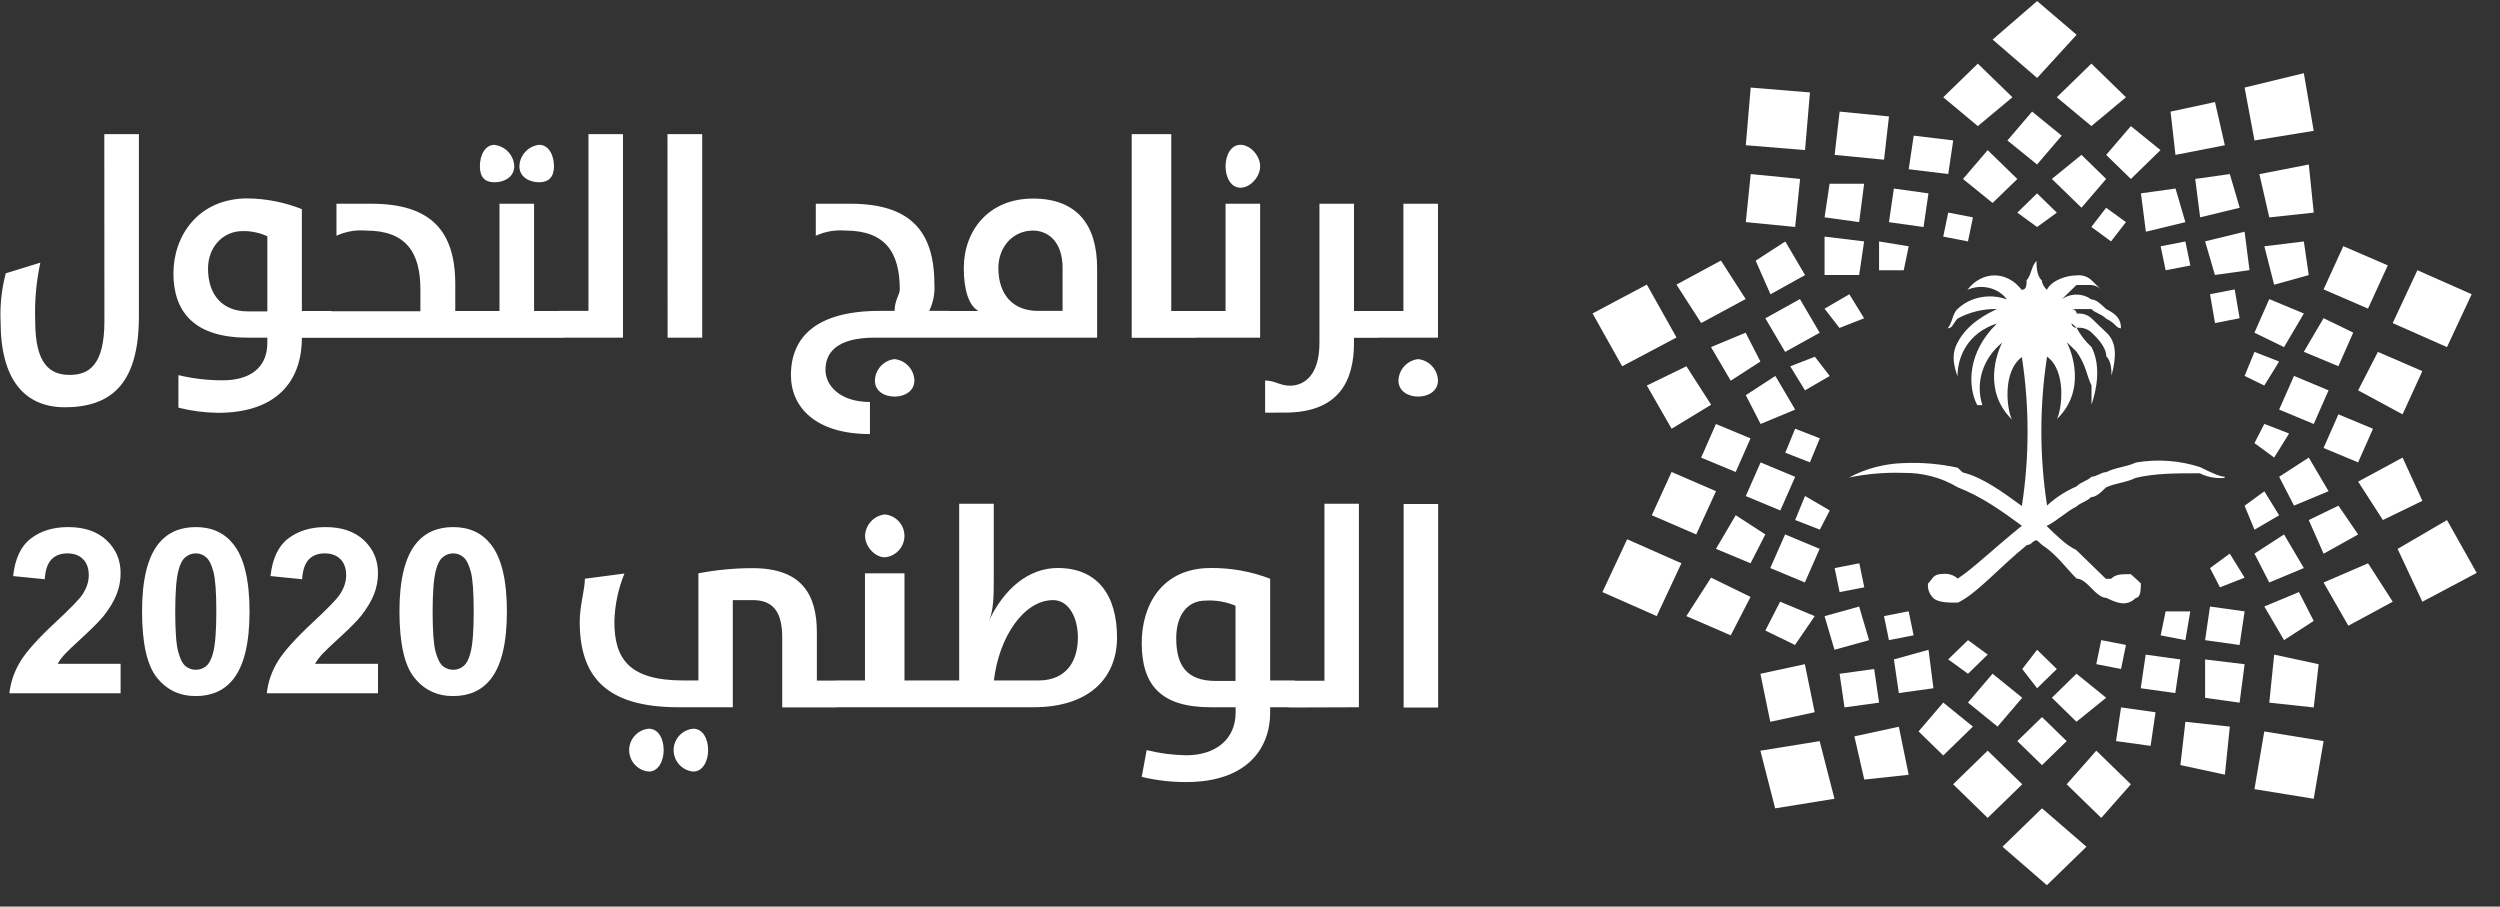 <svg width="91" height="33" viewBox="0 0 91 33" fill="none" xmlns="http://www.w3.org/2000/svg">
<rect x="0" y="0" width="91" height="33" fill="#333333" stroke="none"/>
<path d="M3.797 4.883H5.056V11.509C5.056 13.849 4.156 14.824 2.359 14.824C0.919 14.824 0.021 13.849 0.021 11.703C-0.005 11.113 0.059 10.521 0.21 9.949L1.469 9.56C1.317 10.262 1.255 10.98 1.282 11.698C1.282 13.258 1.822 13.647 2.541 13.647C3.26 13.647 3.8 13.258 3.8 11.698L3.797 4.883ZM6.494 14.825V13.655C7.024 13.782 7.567 13.845 8.112 13.843C9.012 13.843 9.731 13.454 9.731 12.479V12.29H9.012C7.034 12.29 6.313 11.316 6.313 9.951C6.313 8.587 7.213 7.222 9.012 7.222C9.689 7.23 10.359 7.362 10.988 7.612V11.321H12.068V12.296H10.988C10.988 13.856 10.09 15.027 7.931 15.027C7.447 15.02 6.964 14.957 6.494 14.839M9.731 8.6C9.449 8.47 9.141 8.406 8.831 8.412C8.112 8.412 7.572 8.995 7.572 9.774C7.572 10.751 8.112 11.334 9.012 11.334H9.731V8.6ZM11.169 11.914C11.169 11.524 11.709 11.329 11.887 11.329H15.303V10.536C15.303 9.172 14.765 8.393 13.325 8.393C12.956 8.361 12.584 8.426 12.247 8.581V7.416H13.515C15.672 7.416 16.572 8.393 16.572 10.341V11.321H17.112V12.296H11.887C11.709 12.296 11.169 12.108 11.169 11.906M16.922 12.296C16.743 12.296 16.384 12.108 16.384 11.906C16.388 11.604 16.621 11.351 16.922 11.321H18.181V7.416H19.44V11.321H20.518V12.296H16.922ZM18 5.276C18.397 5.321 18.704 5.653 18.719 6.052C18.719 6.441 18.36 6.635 18 6.635C17.641 6.635 17.468 6.441 17.468 6.052C17.468 5.662 17.646 5.271 18.006 5.271M19.625 5.271C19.984 5.271 20.165 5.664 20.165 6.052C20.165 6.439 19.976 6.635 19.625 6.635C19.273 6.635 18.906 6.447 18.906 6.052C18.918 5.65 19.226 5.316 19.625 5.271ZM20.343 12.29C20.165 12.29 19.625 12.102 19.625 11.901C19.625 11.511 20.165 11.316 20.343 11.316H21.42V4.883H22.677V12.29H20.343ZM24.296 4.883H25.56V12.29H24.301L24.296 4.883ZM31.846 12.29C30.407 12.29 30.047 12.876 30.047 13.461C30.047 14.046 30.587 14.632 31.666 14.632V15.8C29.688 15.8 28.79 14.825 28.79 13.655C28.79 12.29 29.688 11.316 32.025 11.316H32.563C32.563 10.926 32.752 10.732 32.752 10.536C32.752 9.172 32.212 8.393 30.774 8.393C30.404 8.361 30.032 8.426 29.695 8.581V7.416H30.952C33.113 7.416 34.011 8.393 34.011 10.341C34.036 10.677 33.971 11.013 33.822 11.316H34.543V12.29H31.846ZM32.563 13.072C32.963 13.114 33.273 13.449 33.284 13.851C33.284 14.24 32.925 14.436 32.563 14.436C32.202 14.436 31.846 14.248 31.846 13.851C31.857 13.45 32.165 13.115 32.563 13.072ZM34.364 12.29C34.176 12.29 33.822 12.102 33.822 11.901C33.831 11.6 34.065 11.349 34.364 11.321H35.62C35.262 11.133 35.082 10.542 35.082 9.761C35.082 8.398 35.981 7.228 37.6 7.228C39.218 7.228 39.935 8.203 39.935 9.761V12.29H34.364ZM38.678 9.755C38.678 8.782 38.138 8.393 37.6 8.393C36.879 8.393 36.341 8.976 36.341 9.755C36.341 10.732 36.879 11.316 37.779 11.316H38.678V9.755ZM41.194 4.883H42.634V11.321H43.534V12.296H41.194V4.883ZM43.351 12.29C43.172 12.29 42.813 12.102 42.813 11.901C42.82 11.601 43.053 11.351 43.351 11.321H44.61V7.416H45.869V12.29H43.351ZM45.152 5.271C45.51 5.271 45.869 5.664 45.869 6.052C45.869 6.439 45.51 6.833 45.152 6.833C44.795 6.833 44.61 6.441 44.61 6.052C44.61 5.662 44.798 5.271 45.152 5.271ZM46.05 15.021V13.851C46.408 13.851 46.59 14.039 46.95 14.039C47.488 14.039 48.028 13.647 48.028 12.479V7.416H49.285V11.321H50.185V12.296H49.285V12.484C49.285 13.849 48.747 15.019 46.769 15.019L46.05 15.021ZM49.825 12.29C49.647 12.29 49.285 12.102 49.285 11.901C49.293 11.601 49.526 11.35 49.825 11.321H51.084V7.416H52.342V12.29H49.825ZM51.624 13.072C52.022 13.116 52.33 13.45 52.342 13.851C52.342 14.24 51.982 14.436 51.624 14.436C51.267 14.436 50.904 14.248 50.904 13.851C50.916 13.449 51.226 13.115 51.624 13.072Z" fill="white"/>
<path d="M24.698 25.744C21.999 25.744 21.102 24.575 21.102 22.625C21.102 22.04 21.29 21.454 21.29 21.065L22.73 20.877C22.503 21.433 22.378 22.025 22.363 22.625C22.363 23.989 22.903 24.769 24.881 24.769H25.421V20.869C26.073 20.744 26.735 20.681 27.399 20.681C29.196 20.681 29.734 21.656 29.734 23.02V24.774H30.455V25.749H28.473V23.21C28.473 22.235 28.114 21.844 27.395 21.844H26.674V25.744H24.698ZM23.618 26.525C23.979 26.525 24.158 26.914 24.158 27.304C24.158 27.693 23.97 28.085 23.618 28.085C23.215 28.051 22.901 27.709 22.901 27.305C22.901 26.9 23.215 26.559 23.618 26.525ZM25.236 26.525C25.596 26.525 25.776 26.914 25.776 27.304C25.776 27.693 25.588 28.085 25.236 28.085C24.833 28.051 24.52 27.709 24.52 27.305C24.52 26.9 24.833 26.559 25.236 26.525ZM30.404 24.769H31.485V20.869H32.923V24.769H33.82V25.744H30.408M32.206 18.726C32.608 18.76 32.922 19.101 32.922 19.506C32.922 19.91 32.608 20.252 32.206 20.286C31.848 20.286 31.488 19.894 31.488 19.505C31.5 19.104 31.808 18.77 32.206 18.726ZM33.655 25.744C33.467 25.744 33.116 25.555 33.116 25.354C33.121 25.052 33.354 24.798 33.655 24.769H34.914V18.336H36.173V21.065C36.173 21.65 36.173 22.235 35.985 22.625C36.525 21.454 37.424 20.675 38.501 20.675C39.939 20.675 40.66 21.65 40.66 23.21C40.66 24.575 39.76 25.744 37.603 25.744H33.655ZM37.795 24.769C38.875 24.769 39.235 23.989 39.235 23.21C39.235 22.431 38.875 21.844 38.335 21.844C37.255 21.844 36.357 23.21 36.178 24.769H37.795ZM41.559 28.279L41.738 27.304C42.209 27.422 42.692 27.485 43.178 27.492C44.256 27.492 44.977 26.907 44.977 25.932V25.744H44.077C42.28 25.744 41.559 24.964 41.559 23.404C41.559 22.04 42.28 20.675 44.077 20.675C44.814 20.67 45.546 20.802 46.234 21.065V24.769H47.134V25.744H46.234V25.932C46.234 27.296 45.336 28.467 43.178 28.467C42.633 28.469 42.089 28.405 41.559 28.279ZM44.973 22.049C44.633 21.906 44.264 21.841 43.895 21.861C43.174 21.861 42.815 22.446 42.815 23.227C42.815 24.202 43.174 24.786 44.252 24.786H44.973V22.049ZM46.951 25.753C46.763 25.753 46.409 25.565 46.409 25.363C46.414 25.06 46.649 24.807 46.951 24.778H48.21V18.336H49.464V25.744L46.951 25.753ZM51.092 18.345H52.349V25.753H51.092V18.345Z" fill="white"/>
<path d="M80.985 17.354C80.806 17.354 80.447 17.185 80.085 17.004C79.338 16.76 78.531 16.702 77.75 16.835C77.391 17.004 77.029 17.004 76.67 17.185C76.491 17.185 76.31 17.354 76.131 17.354C75.953 17.522 75.772 17.522 75.591 17.703C75.188 17.877 74.823 18.113 74.513 18.402C74.236 16.604 74.236 14.78 74.513 12.981C75.232 13.506 75.051 14.906 74.872 15.255C75.953 14.205 75.411 12.806 75.232 12.456C75.411 12.625 75.591 12.806 75.591 12.806C75.953 13.331 75.953 13.68 76.131 14.031V14.73C76.31 14.205 76.491 13.331 76.131 12.632C75.907 12.429 75.725 12.192 75.591 11.933C75.488 11.933 75.403 11.857 75.403 11.764L75.591 11.933C75.791 11.908 75.992 11.971 76.131 12.102C76.31 12.27 76.67 12.627 76.67 12.976C76.858 13.145 76.858 13.501 76.858 13.675C77.046 12.976 77.046 12.451 76.67 12.102L76.131 11.587C75.992 11.456 75.791 11.393 75.591 11.418C75.591 11.325 75.506 11.249 75.403 11.249H76.124C76.303 11.418 76.483 11.418 76.662 11.598C77.022 11.767 77.022 11.95 77.204 11.95C77.204 11.598 77.016 11.425 76.662 11.249C76.483 11.08 76.303 10.899 76.124 10.899C75.812 10.666 75.355 10.666 75.044 10.899L75.584 10.374H76.124C76.263 10.386 76.393 10.447 76.483 10.543L76.124 10.194C75.985 10.063 75.783 10 75.584 10.025C75.224 10.025 74.686 10.194 74.505 10.55C74.403 10.454 74.337 10.332 74.317 10.201C74.129 10.032 74.129 9.676 74.129 9.5C73.941 9.669 73.941 10.025 73.768 10.201C73.768 10.369 73.768 10.55 73.589 10.55C73.05 9.849 72.151 9.849 71.613 10.55C72.119 10.322 72.742 10.473 73.05 10.899C72.43 10.669 71.711 10.809 71.253 11.249C71.065 11.418 71.065 11.774 70.892 11.95C71.08 11.95 71.08 11.781 71.253 11.598C71.685 11.36 72.184 11.238 72.691 11.249C72.33 11.418 71.613 11.774 71.253 12.473C71.065 12.822 71.065 13.174 71.253 13.697C71.253 12.998 71.613 12.123 72.691 11.774C71.613 12.822 71.613 14.048 71.97 14.747H72.158C71.897 13.929 72.176 13.046 72.877 12.473C72.699 12.822 72.158 14.222 73.237 15.272C73.049 14.923 72.877 13.523 73.596 12.998C73.873 14.796 73.873 16.62 73.596 18.419C72.877 17.895 72.158 17.37 71.439 17.195L71.261 17.026C70.614 16.883 69.947 16.826 69.281 16.857C68.583 16.879 67.903 17.059 67.305 17.382C67.952 17.247 68.617 17.19 69.281 17.213C69.985 17.202 70.677 17.385 71.261 17.738C72.158 18.088 72.877 18.613 73.596 19.138C72.516 20.013 71.799 20.712 71.261 21.061C71.12 20.931 70.919 20.868 70.719 20.892C70.361 20.892 70.361 21.061 70.18 21.242C70.157 21.433 70.226 21.624 70.369 21.767C70.547 21.936 70.907 21.936 71.268 21.936C71.985 21.586 72.706 20.712 73.783 19.837C73.971 19.837 73.971 19.668 74.144 19.668L74.332 19.837C74.87 20.186 75.23 20.712 75.589 21.061C75.778 21.061 75.951 21.23 76.129 21.412C76.308 21.594 76.489 21.762 76.668 21.762C77.027 21.93 77.389 22.111 77.748 21.762C77.927 21.762 77.927 21.412 77.927 21.236L77.748 21.068L77.56 20.899C77.202 20.899 77.02 20.899 76.841 21.068H76.653L76.114 20.544C75.936 20.375 75.755 20.193 75.574 20.019C75.215 19.851 74.855 19.494 74.496 19.145C74.855 18.976 75.215 18.62 75.574 18.444C75.763 18.275 75.936 18.275 76.114 18.095C76.293 18.095 76.474 17.926 76.653 17.745C77.012 17.576 77.374 17.576 77.733 17.396C78.45 17.227 79.171 17.227 80.069 17.227C80.342 17.365 80.656 17.424 80.968 17.396" fill="white"/>
<path d="M71.993 2.316L73.252 3.54L71.993 4.59L70.734 3.54L71.993 2.316Z" fill="white"/>
<path d="M74.867 3.54L76.126 4.59L77.385 3.54L76.126 2.316L74.867 3.54Z" fill="white"/>
<path d="M73.07 5.113L74.149 5.987L75.046 4.939L73.968 4.062L73.07 5.113Z" fill="white"/>
<path d="M76.664 5.638L77.564 6.514L78.642 5.464L77.564 4.59L76.664 5.638Z" fill="white"/>
<path d="M71.453 6.515L72.53 7.388L73.431 6.515L72.351 5.465L71.453 6.515Z" fill="white"/>
<path d="M74.688 6.513L75.766 7.561L76.664 6.513L75.766 5.637L74.688 6.513Z" fill="white"/>
<path d="M73.43 7.74L74.149 8.263L74.868 7.74L74.149 7.039L73.43 7.74Z" fill="white"/>
<path d="M76.125 8.261L76.842 8.786L77.384 8.086L76.663 7.562L76.125 8.261Z" fill="white"/>
<path d="M81.703 3.187L82.063 5.112L84.219 4.763L83.86 2.664L81.703 3.187Z" fill="white"/>
<path d="M79.008 4.063L79.187 5.638L80.984 5.287L80.626 3.715L79.008 4.063Z" fill="white"/>
<path d="M82.242 6.338L82.602 7.913L84.22 7.739L84.04 5.988L82.242 6.338Z" fill="white"/>
<path d="M79.906 6.513L80.085 7.911L81.525 7.562L81.165 6.336L79.906 6.513Z" fill="white"/>
<path d="M82.422 8.965L82.779 10.363L84.038 10.013L83.86 8.789L82.422 8.965Z" fill="white"/>
<path d="M77.93 7.037L78.11 8.435L79.548 8.086L79.189 6.863L77.93 7.037Z" fill="white"/>
<path d="M80.266 8.785L80.623 10.009L81.882 9.833L81.704 8.434L80.266 8.785Z" fill="white"/>
<path d="M78.648 8.965L78.829 9.837L79.729 9.664L79.548 8.789L78.648 8.965Z" fill="white"/>
<path d="M80.445 10.709L80.626 11.759L81.522 11.584L81.343 10.535L80.445 10.709Z" fill="white"/>
<path d="M87.993 9.836L87.094 11.761L89.07 12.635L89.969 10.71L87.993 9.836Z" fill="white"/>
<path d="M85.297 8.961L84.578 10.534L86.195 11.233L86.916 9.66L85.297 8.961Z" fill="white"/>
<path d="M86.555 12.809L85.836 14.208L87.453 15.083L88.173 13.509L86.555 12.809Z" fill="white"/>
<path d="M84.578 11.582L83.859 12.806L85.118 13.331L85.657 12.107L84.578 11.582Z" fill="white"/>
<path d="M85.118 15.082L84.578 16.306L85.835 16.831L86.377 15.607L85.118 15.082Z" fill="white"/>
<path d="M82.601 10.887L82.062 12.111L83.139 12.636L83.86 11.412L82.601 10.887Z" fill="white"/>
<path d="M83.501 13.684L82.961 14.909L84.22 15.433L84.76 14.209L83.501 13.684Z" fill="white"/>
<path d="M82.063 12.809L81.703 13.683L82.42 14.034L82.96 13.16L82.063 12.809Z" fill="white"/>
<path d="M82.422 15.43L82.062 16.13L82.78 16.655L83.322 15.779L82.422 15.43Z" fill="white"/>
<path d="M89.071 18.93L87.273 19.98L88.173 21.903L90.151 20.854L89.071 18.93Z" fill="white"/>
<path d="M87.454 16.656L85.836 17.531L86.737 18.929L88.175 18.23L87.454 16.656Z" fill="white"/>
<path d="M86.197 20.504L84.578 21.203L85.48 22.776L87.096 21.902L86.197 20.504Z" fill="white"/>
<path d="M85.119 18.406L84.039 18.93L84.579 20.154L85.836 19.455L85.119 18.406Z" fill="white"/>
<path d="M83.681 21.551L82.422 22.076L83.139 23.3L84.219 22.601L83.681 21.551Z" fill="white"/>
<path d="M84.039 16.656L82.961 17.355L83.501 18.404L84.76 17.88L84.039 16.656Z" fill="white"/>
<path d="M83.139 19.453L82.062 20.152L82.601 21.202L83.86 20.677L83.139 19.453Z" fill="white"/>
<path d="M82.422 17.883L81.703 18.408L82.063 19.281L82.96 18.757L82.422 17.883Z" fill="white"/>
<path d="M81.164 20.152L80.445 20.677L80.805 21.378L81.704 21.027L81.164 20.152Z" fill="white"/>
<path d="M84.579 26.976L82.42 26.625L82.062 28.725L84.219 29.075L84.579 26.976Z" fill="white"/>
<path d="M84.399 24.178L82.78 23.828L82.602 25.577L84.22 25.751L84.399 24.178Z" fill="white"/>
<path d="M81.166 26.449L79.548 26.273L79.367 27.849L80.986 28.198L81.166 26.449Z" fill="white"/>
<path d="M81.704 24.178L80.266 24.004V25.402L81.521 25.577L81.704 24.178Z" fill="white"/>
<path d="M78.461 25.926L77.206 25.75L77.023 26.976L78.282 27.149L78.461 25.926Z" fill="white"/>
<path d="M81.704 22.254L80.444 22.078L80.266 23.302L81.521 23.478L81.704 22.254Z" fill="white"/>
<path d="M79.362 24.004L78.103 23.828L77.922 25.052L79.181 25.228L79.362 24.004Z" fill="white"/>
<path d="M79.727 22.254H78.829L78.648 23.128L79.548 23.302L79.727 22.254Z" fill="white"/>
<path d="M77.385 23.476L76.485 23.301L76.305 24.175L77.206 24.351L77.385 23.476Z" fill="white"/>
<path d="M75.947 30.821L74.329 29.422L72.891 30.821L74.507 32.221L75.947 30.821Z" fill="white"/>
<path d="M75.588 1.266L74.152 0.039L72.531 1.44L74.152 2.838L75.588 1.266Z" fill="white"/>
<path d="M77.564 28.548L76.305 27.324L75.227 28.548L76.486 29.772L77.564 28.548Z" fill="white"/>
<path d="M73.61 28.548L72.351 27.324L71.094 28.548L72.351 29.772L73.61 28.548Z" fill="white"/>
<path d="M75.227 26.976L74.329 26.102L73.43 26.976L74.329 27.851L75.227 26.976Z" fill="white"/>
<path d="M71.814 26.449L70.734 25.574L69.836 26.623L70.734 27.499L71.814 26.449Z" fill="white"/>
<path d="M76.664 25.398L75.583 24.523L74.688 25.398L75.583 26.272L76.664 25.398Z" fill="white"/>
<path d="M73.609 25.398L72.529 24.523L71.633 25.573L72.711 26.448L73.609 25.398Z" fill="white"/>
<path d="M74.868 24.353L74.151 23.652L73.609 24.353L74.151 25.052L74.868 24.353Z" fill="white"/>
<path d="M72.352 23.826L71.635 23.301L70.914 24.001L71.635 24.525L72.352 23.826Z" fill="white"/>
<path d="M66.775 29.075L66.235 26.977L64.078 27.326L64.616 29.424L66.775 29.075Z" fill="white"/>
<path d="M69.476 28.202L69.118 26.453L67.5 26.803L67.859 28.376L69.476 28.202Z" fill="white"/>
<path d="M66.054 25.925L65.697 24.176L64.078 24.525L64.438 26.274L66.054 25.925Z" fill="white"/>
<path d="M68.399 25.576L68.22 24.352L66.961 24.525L67.14 25.749L68.399 25.576Z" fill="white"/>
<path d="M70.377 25.052L70.198 23.652L68.938 24.003L69.118 25.227L70.377 25.052Z" fill="white"/>
<path d="M68.034 23.302L67.673 22.078L66.414 22.428L66.775 23.651L68.034 23.302Z" fill="white"/>
<path d="M69.656 23.125L69.474 22.25L68.578 22.426L68.757 23.3L69.656 23.125Z" fill="white"/>
<path d="M67.86 21.378L67.679 20.504L66.781 20.678L66.962 21.552L67.86 21.378Z" fill="white"/>
<path d="M60.304 22.426L61.204 20.503L59.228 19.629L58.328 21.552L60.304 22.426Z" fill="white"/>
<path d="M62.999 23.126L63.72 21.728L62.282 21.027L61.383 22.427L62.999 23.126Z" fill="white"/>
<path d="M61.742 19.454L62.462 17.88L60.846 17.18L60.125 18.755L61.742 19.454Z" fill="white"/>
<path d="M63.72 20.503L64.258 19.453L63.18 18.754L62.461 19.978L63.72 20.503Z" fill="white"/>
<path d="M65.338 23.477L66.055 22.427L64.796 21.902L64.258 22.952L65.338 23.477Z" fill="white"/>
<path d="M63.179 17.181L63.719 15.957L62.46 15.434L61.922 16.658L63.179 17.181Z" fill="white"/>
<path d="M65.697 21.202L66.235 19.978L64.978 19.453L64.438 20.677L65.697 21.202Z" fill="white"/>
<path d="M64.804 18.581L65.344 17.357L64.085 16.832L63.547 18.058L64.804 18.581Z" fill="white"/>
<path d="M66.242 19.279L66.603 18.58L65.703 18.055L65.344 18.929L66.242 19.279Z" fill="white"/>
<path d="M65.882 16.829L66.242 15.955L65.344 15.605L64.984 16.48L65.882 16.829Z" fill="white"/>
<path d="M59.047 13.332L61.025 12.284L59.945 10.359L57.969 11.409L59.047 13.332Z" fill="white"/>
<path d="M60.847 15.606L62.285 14.732L61.385 13.332L59.945 14.033L60.847 15.606Z" fill="white"/>
<path d="M61.923 11.758L63.542 10.884L62.642 9.484L61.023 10.359L61.923 11.758Z" fill="white"/>
<path d="M62.998 13.858L64.079 13.159L63.54 12.109L62.281 12.634L62.998 13.858Z" fill="white"/>
<path d="M64.445 10.712L65.704 10.013L64.985 8.789L63.906 9.488L64.445 10.712Z" fill="white"/>
<path d="M64.085 15.433L65.344 14.909L64.623 13.684L63.547 14.384L64.085 15.433Z" fill="white"/>
<path d="M64.979 12.81L66.236 12.111L65.517 10.887L64.258 11.586L64.979 12.81Z" fill="white"/>
<path d="M65.702 14.208L66.602 13.685L66.06 12.984L65.164 13.334L65.702 14.208Z" fill="white"/>
<path d="M66.956 11.937L67.854 11.585L67.316 10.711L66.414 11.236L66.956 11.937Z" fill="white"/>
<path d="M63.547 5.286L65.704 5.463L65.882 3.365L63.726 3.188L63.547 5.286Z" fill="white"/>
<path d="M63.547 8.085L65.344 8.261L65.523 6.513L63.726 6.336L63.547 8.085Z" fill="white"/>
<path d="M66.781 5.638L68.579 5.813L68.759 4.238L66.962 4.062L66.781 5.638Z" fill="white"/>
<path d="M66.414 7.911L67.673 8.085L67.854 6.688H66.597L66.414 7.911Z" fill="white"/>
<path d="M69.477 6.16L70.916 6.335L71.097 5.111L69.659 4.938L69.477 6.16Z" fill="white"/>
<path d="M66.414 10.011H67.673L67.854 8.787L66.414 8.613V10.011Z" fill="white"/>
<path d="M68.758 8.087L70.017 8.263L70.196 7.039L68.937 6.863L68.758 8.087Z" fill="white"/>
<path d="M68.398 9.837H69.296L69.477 8.965L68.398 8.789V9.837Z" fill="white"/>
<path d="M70.734 8.613L71.634 8.787L71.815 7.912L70.915 7.738L70.734 8.613Z" fill="white"/>
<path d="M4.39 24.162V25.234H0.342C0.386 24.829 0.518 24.445 0.737 24.084C0.956 23.72 1.389 23.237 2.035 22.637C2.556 22.152 2.875 21.824 2.993 21.651C3.152 21.413 3.231 21.177 3.231 20.944C3.231 20.687 3.161 20.49 3.022 20.353C2.885 20.213 2.694 20.143 2.45 20.143C2.209 20.143 2.018 20.216 1.875 20.361C1.733 20.506 1.65 20.747 1.629 21.084L0.478 20.969C0.546 20.334 0.762 19.877 1.123 19.601C1.485 19.324 1.937 19.186 2.479 19.186C3.074 19.186 3.541 19.346 3.88 19.666C4.22 19.987 4.39 20.386 4.39 20.862C4.39 21.133 4.341 21.392 4.242 21.639C4.146 21.883 3.993 22.139 3.782 22.407C3.642 22.585 3.39 22.841 3.026 23.176C2.661 23.51 2.43 23.732 2.331 23.841C2.235 23.951 2.157 24.058 2.097 24.162H4.39ZM7.127 19.186C7.71 19.186 8.166 19.394 8.495 19.81C8.887 20.303 9.083 21.121 9.083 22.264C9.083 23.403 8.885 24.222 8.491 24.721C8.165 25.132 7.71 25.337 7.127 25.337C6.54 25.337 6.068 25.113 5.709 24.663C5.35 24.211 5.171 23.407 5.171 22.251C5.171 21.117 5.368 20.301 5.762 19.802C6.088 19.391 6.543 19.186 7.127 19.186ZM7.127 20.143C6.987 20.143 6.862 20.188 6.753 20.279C6.643 20.366 6.558 20.525 6.498 20.755C6.418 21.054 6.379 21.557 6.379 22.264C6.379 22.97 6.414 23.456 6.486 23.722C6.557 23.985 6.646 24.16 6.753 24.248C6.862 24.336 6.987 24.38 7.127 24.38C7.266 24.38 7.391 24.336 7.501 24.248C7.61 24.158 7.695 23.997 7.755 23.767C7.835 23.472 7.874 22.97 7.874 22.264C7.874 21.557 7.839 21.072 7.768 20.809C7.696 20.543 7.606 20.366 7.496 20.279C7.39 20.188 7.266 20.143 7.127 20.143ZM13.759 24.162V25.234H9.711C9.755 24.829 9.887 24.445 10.106 24.084C10.325 23.72 10.758 23.237 11.404 22.637C11.925 22.152 12.244 21.824 12.362 21.651C12.521 21.413 12.6 21.177 12.6 20.944C12.6 20.687 12.53 20.49 12.39 20.353C12.253 20.213 12.063 20.143 11.819 20.143C11.578 20.143 11.386 20.216 11.244 20.361C11.101 20.506 11.019 20.747 10.997 21.084L9.847 20.969C9.915 20.334 10.13 19.877 10.492 19.601C10.854 19.324 11.306 19.186 11.848 19.186C12.443 19.186 12.909 19.346 13.249 19.666C13.589 19.987 13.759 20.386 13.759 20.862C13.759 21.133 13.709 21.392 13.611 21.639C13.515 21.883 13.361 22.139 13.151 22.407C13.011 22.585 12.759 22.841 12.395 23.176C12.03 23.51 11.799 23.732 11.7 23.841C11.604 23.951 11.526 24.058 11.466 24.162H13.759ZM16.495 19.186C17.079 19.186 17.535 19.394 17.864 19.81C18.256 20.303 18.451 21.121 18.451 22.264C18.451 23.403 18.254 24.222 17.86 24.721C17.534 25.132 17.079 25.337 16.495 25.337C15.909 25.337 15.437 25.113 15.078 24.663C14.719 24.211 14.54 23.407 14.54 22.251C14.54 21.117 14.737 20.301 15.131 19.802C15.457 19.391 15.912 19.186 16.495 19.186ZM16.495 20.143C16.356 20.143 16.231 20.188 16.122 20.279C16.012 20.366 15.927 20.525 15.867 20.755C15.787 21.054 15.748 21.557 15.748 22.264C15.748 22.97 15.783 23.456 15.854 23.722C15.926 23.985 16.015 24.16 16.122 24.248C16.231 24.336 16.356 24.38 16.495 24.38C16.635 24.38 16.76 24.336 16.869 24.248C16.979 24.158 17.064 23.997 17.124 23.767C17.204 23.472 17.243 22.97 17.243 22.264C17.243 21.557 17.208 21.072 17.137 20.809C17.065 20.543 16.975 20.366 16.865 20.279C16.758 20.188 16.635 20.143 16.495 20.143Z" fill="white"/>
</svg>

